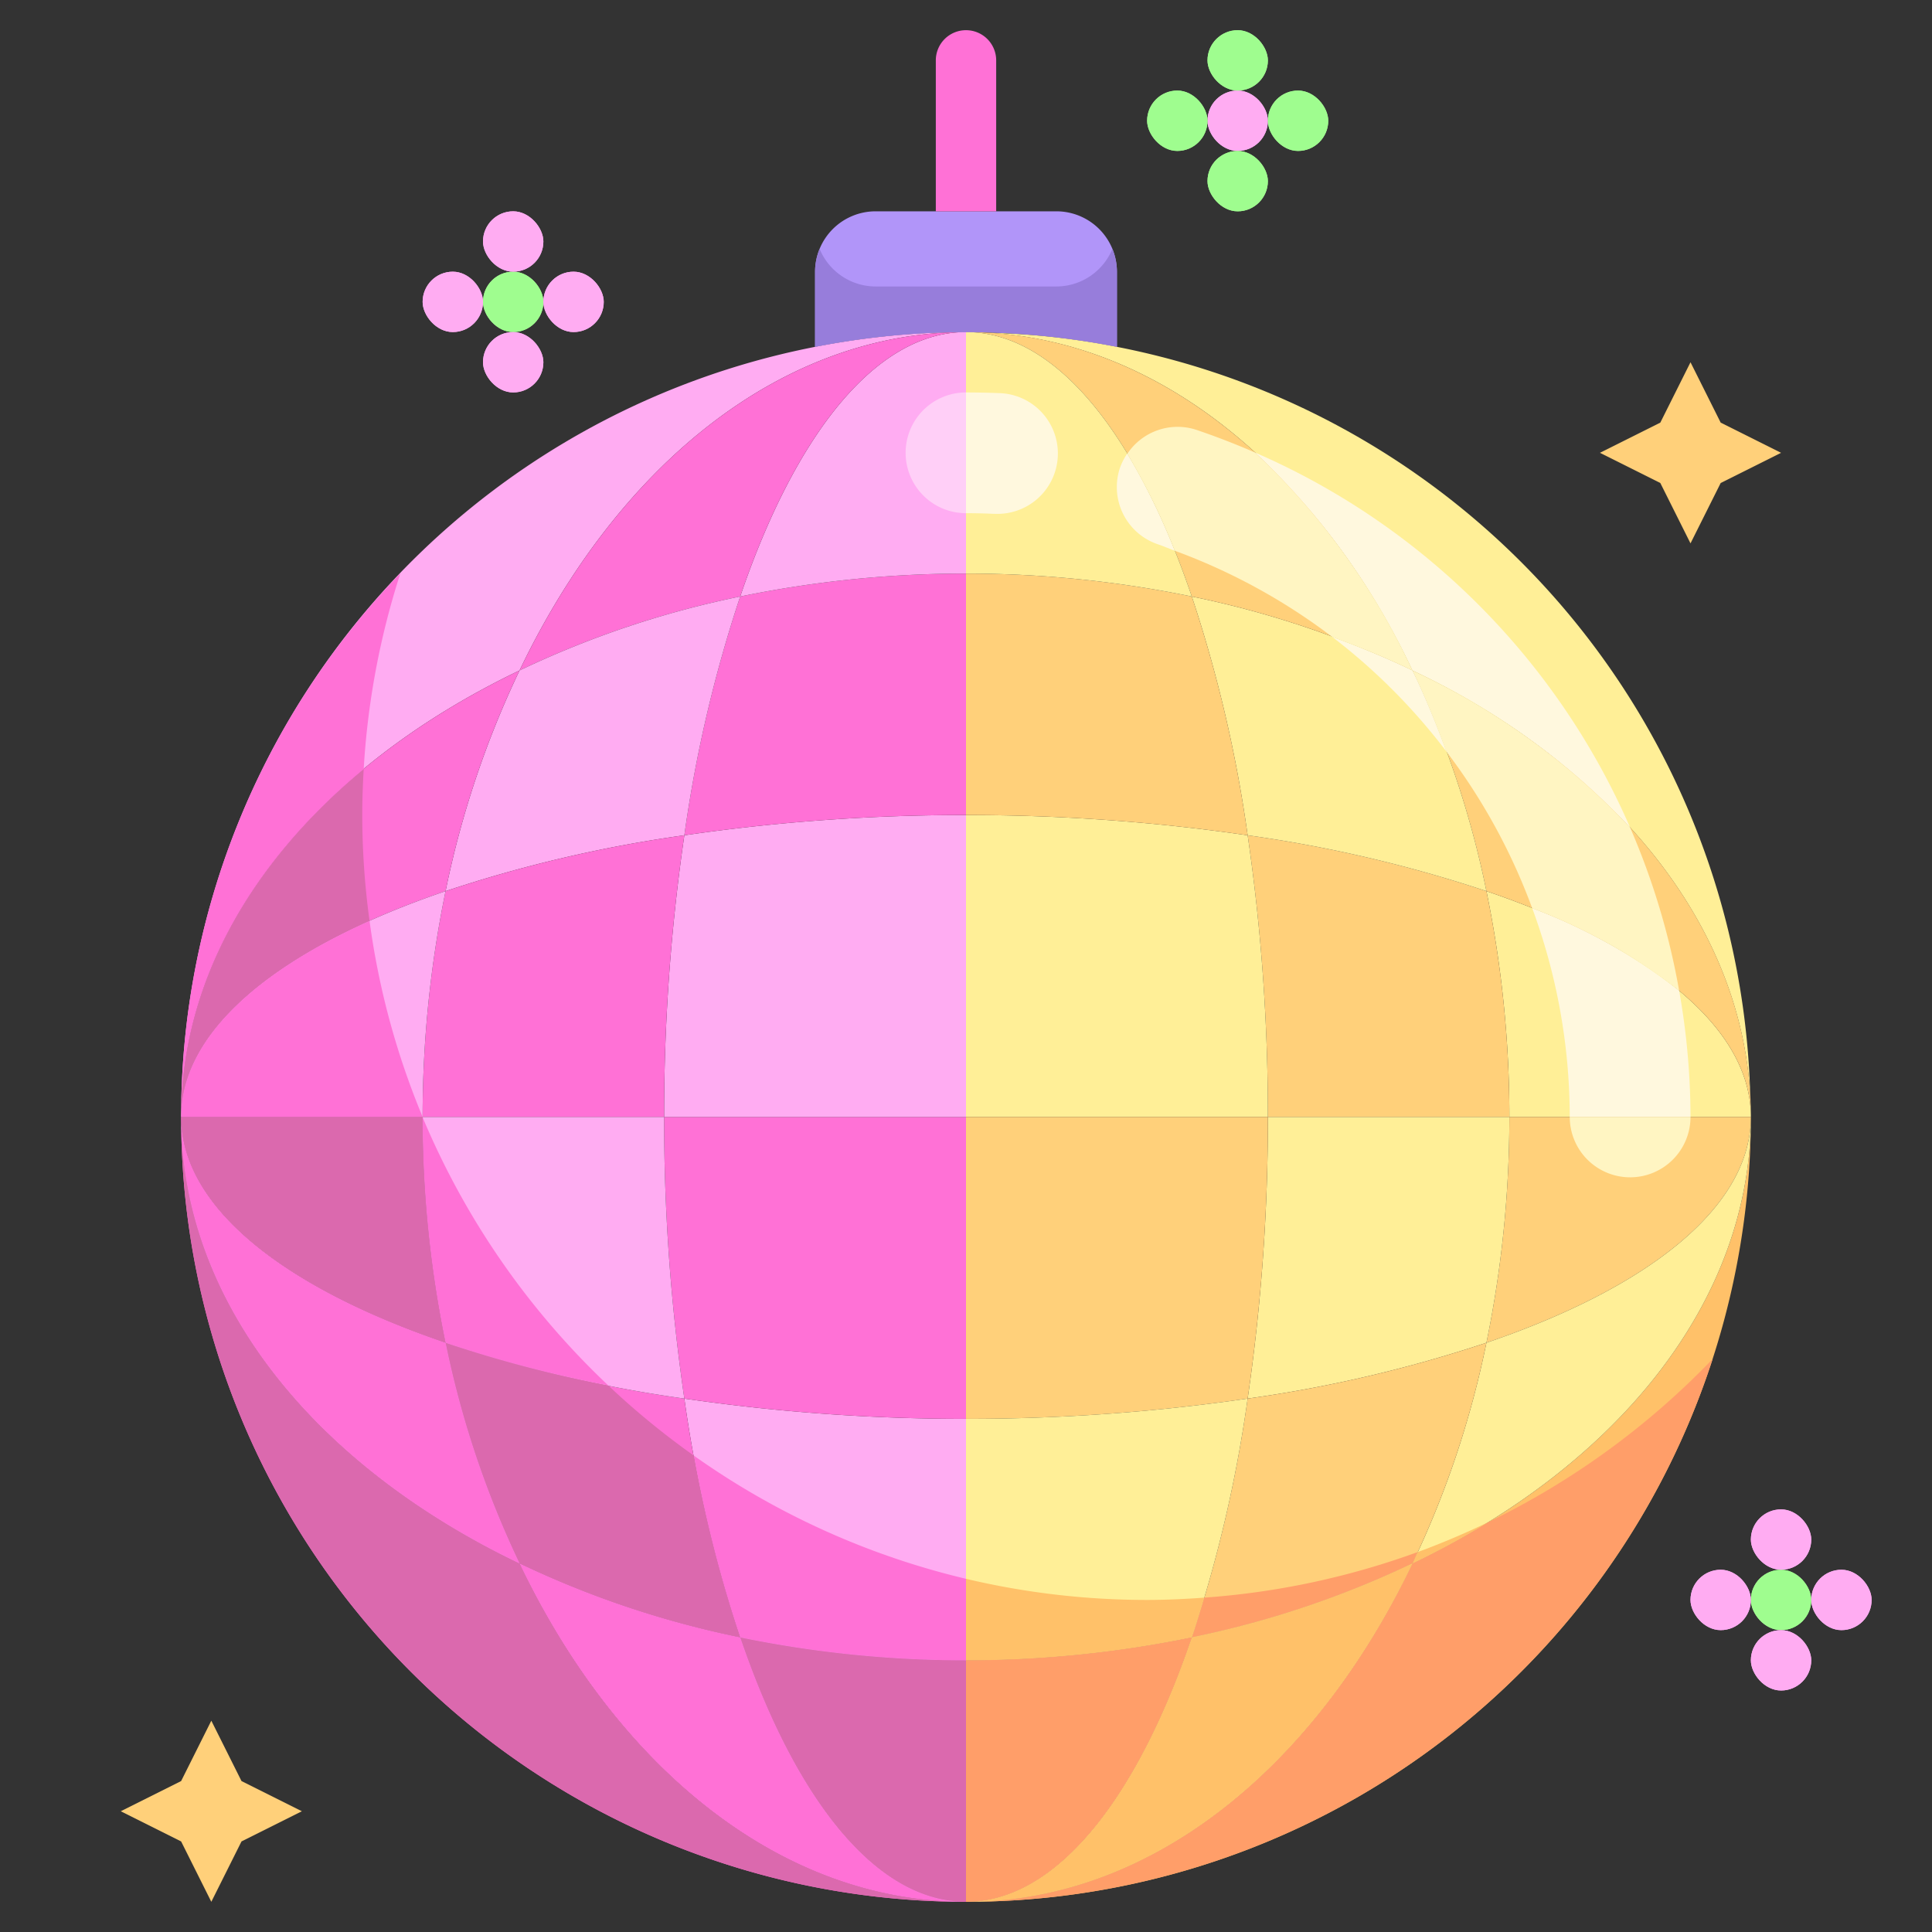 <svg xmlns="http://www.w3.org/2000/svg" width="512" height="512" viewBox="0 0 64 64"><rect x="0" y="0" width="64" height="64" fill="#333333" stroke="none"/><g data-name="18-disco ball"><path fill="#ffd07a" d="m10 60-2 1-1 2-1-2-2-1 2-1 1-2 1 2zm49-45-2 1-1 2-1-2-2-1 2-1 1-2 1 2z"/><path fill="#b195f9" d="M37 9v2.49a25.8 25.8 0 0 0-10 0V9a2.006 2.006 0 0 1 2-2h6a2.006 2.006 0 0 1 2 2"/><path fill="#ffef97" d="M58 37h-8a37 37 0 0 0-.76-7.48C54.62 31.35 58 34.02 58 37"/><path fill="#ffd07a" d="M50 37h8c0 2.98-3.38 5.65-8.76 7.48A37 37 0 0 0 50 37"/><path fill="#ffef97" d="M57.98 36.33c-.31-5.86-4.67-11-11.19-14.12-3.13-6.53-8.27-10.9-14.15-11.19a25 25 0 0 1 4.36.47 25.96 25.96 0 0 1 20.98 24.84"/><path fill="#ffc169" d="M58 37a26 26 0 0 1-26 26c6.14 0 11.55-4.44 14.79-11.21C53.56 48.55 58 43.14 58 37"/><path fill="#ffd07a" d="M46.79 22.21C53.56 25.45 58 30.86 58 37c0-2.98-3.38-5.65-8.76-7.48a31.6 31.6 0 0 0-2.45-7.31"/><path fill="#ffef97" d="M49.24 44.48C54.62 42.65 58 39.98 58 37c0 6.14-4.44 11.55-11.21 14.79a31.6 31.6 0 0 0 2.45-7.31"/><path fill="#ffd07a" d="M50 37h-8a64 64 0 0 0-.67-9.33 44.5 44.5 0 0 1 7.91 1.85A37 37 0 0 1 50 37"/><path fill="#ffef97" d="M42 37h8a37 37 0 0 1-.76 7.48 44.5 44.5 0 0 1-7.91 1.85A64 64 0 0 0 42 37m4.79-14.79a31.6 31.6 0 0 1 2.45 7.31 44.5 44.5 0 0 0-7.91-1.85 44.5 44.5 0 0 0-1.85-7.91 31.6 31.6 0 0 1 7.31 2.45"/><path fill="#ffd07a" d="M49.24 44.48a31.6 31.6 0 0 1-2.45 7.31 31.6 31.6 0 0 1-7.31 2.45 44.5 44.5 0 0 0 1.85-7.91 44.5 44.5 0 0 0 7.91-1.85M32 11c6.14 0 11.55 4.44 14.79 11.21a31.6 31.6 0 0 0-7.31-2.45C37.65 14.38 34.98 11 32 11"/><path fill="#ffef97" d="M46.79 51.79C43.55 58.56 38.14 63 32 63c2.98 0 5.65-3.38 7.48-8.76a31.6 31.6 0 0 0 7.31-2.45M42 37H32V27a64 64 0 0 1 9.33.67A64 64 0 0 1 42 37"/><path fill="#ffd07a" d="M32 37h10a64 64 0 0 1-.67 9.33A64 64 0 0 1 32 47zm7.48-17.24a44.5 44.5 0 0 1 1.85 7.91A64 64 0 0 0 32 27v-8a37 37 0 0 1 7.48.76"/><path fill="#ffef97" d="M41.33 46.33a44.5 44.5 0 0 1-1.85 7.91A37 37 0 0 1 32 55v-8a64 64 0 0 0 9.33-.67M32 11c2.98 0 5.65 3.38 7.48 8.76A37 37 0 0 0 32 19z"/><path fill="#ffd07a" d="M39.48 54.24C37.65 59.62 34.98 63 32 63v-8a37 37 0 0 0 7.48-.76"/><path fill="#ff71d6" d="M32 55v8c-2.98 0-5.65-3.38-7.48-8.76A37 37 0 0 0 32 55"/><path fill="#ffacf2" d="M32 47v8a37 37 0 0 1-7.48-.76 44.5 44.5 0 0 1-1.85-7.91A64 64 0 0 0 32 47"/><path fill="#ff71d6" d="M32 37v10a64 64 0 0 1-9.33-.67A64 64 0 0 1 22 37z"/><path fill="#ffacf2" d="M32 27v10H22a64 64 0 0 1 .67-9.33A64 64 0 0 1 32 27"/><path fill="#ff71d6" d="M32 19v8a64 64 0 0 0-9.33.67 44.5 44.5 0 0 1 1.85-7.91A37 37 0 0 1 32 19"/><path fill="#ffacf2" d="M32 11v8a37 37 0 0 0-7.48.76C26.35 14.38 29.02 11 32 11"/><path fill="#ffacf2" d="M27 11.49a26 26 0 0 1 5-.49c-6.14 0-11.55 4.44-14.79 11.21C10.44 25.45 6 30.86 6 37a25.986 25.986 0 0 1 21-25.51"/><path fill="#ff71d6" d="M32 11c-2.98 0-5.65 3.38-7.48 8.76a31.6 31.6 0 0 0-7.31 2.45C20.45 15.44 25.86 11 32 11"/><path fill="#ffacf2" d="M24.52 54.24C26.35 59.62 29.02 63 32 63c-6.14 0-11.55-4.44-14.79-11.21a31.6 31.6 0 0 0 7.31 2.45m0-34.48a44.5 44.5 0 0 0-1.85 7.91 44.5 44.5 0 0 0-7.91 1.85 31.6 31.6 0 0 1 2.45-7.31 31.6 31.6 0 0 1 7.31-2.45"/><path fill="#ff71d6" d="M22.67 46.33a44.5 44.5 0 0 0 1.85 7.91 31.6 31.6 0 0 1-7.31-2.45 31.6 31.6 0 0 1-2.45-7.31 44.5 44.5 0 0 0 7.91 1.85m0-18.66A64 64 0 0 0 22 37h-8a37 37 0 0 1 .76-7.48 44.5 44.5 0 0 1 7.91-1.85"/><path fill="#ffacf2" d="M22 37a64 64 0 0 0 .67 9.33 44.5 44.5 0 0 1-7.91-1.85A37 37 0 0 1 14 37z"/><path fill="#ff71d6" d="M17.21 51.79C20.45 58.56 25.86 63 32 63A26 26 0 0 1 6 37c0 6.14 4.44 11.55 11.21 14.79m0-29.58a31.6 31.6 0 0 0-2.45 7.31C9.38 31.35 6 34.02 6 37c0-6.14 4.44-11.55 11.21-14.79"/><path fill="#ffacf2" d="M14.76 44.48a31.6 31.6 0 0 0 2.45 7.31C10.44 48.55 6 43.14 6 37c0 2.98 3.38 5.65 8.76 7.48M6 37c0-2.98 3.38-5.65 8.76-7.48A37 37 0 0 0 14 37z"/><path fill="#ff71d6" d="M14.76 44.48C9.38 42.65 6 39.98 6 37h8a37 37 0 0 0 .76 7.48"/><path fill="#ff9e69" d="M49.3 50.424a27 27 0 0 1-2.51 1.366C43.55 58.56 38.14 63 32 63a26.005 26.005 0 0 0 24.734-17.982 26.1 26.1 0 0 1-7.434 5.406"/><path fill="#ffc169" d="M46.79 51.79a27 27 0 0 0 2.51-1.366q-1.14.55-2.34.992c-.06.123-.111.253-.17.374"/><path fill="#ff9e69" d="M39.892 52.924c-.134.447-.267.894-.412 1.316a31.6 31.6 0 0 0 7.31-2.45c.059-.121.109-.251.166-.374a26 26 0 0 1-7.064 1.508"/><path fill="#ffc169" d="M46.79 51.79a31.6 31.6 0 0 1-7.31 2.45C37.65 59.62 34.98 63 32 63c6.14 0 11.55-4.44 14.79-11.21"/><path fill="#ffc169" d="M38 53a26 26 0 0 1-6-.7V55a37 37 0 0 0 7.48-.76c.145-.422.278-.869.412-1.316-.625.045-1.255.076-1.892.076"/><path fill="#ff9e69" d="M39.48 54.24A37 37 0 0 1 32 55v8c2.98 0 5.65-3.38 7.48-8.76"/><path fill="#db69ae" d="M24.52 54.24C26.35 59.62 29.02 63 32 63v-8a37 37 0 0 1-7.48-.76"/><path fill="#ff71d6" d="M22.986 48.22a42 42 0 0 0 1.534 6.02A37 37 0 0 0 32 55v-2.7a25.9 25.9 0 0 1-9.014-4.08M12.048 25.48a26 26 0 0 1 1.215-6.489A25.9 25.9 0 0 0 6 37c0-4.39 2.279-8.4 6.048-11.52M24.52 54.24a31.6 31.6 0 0 1-7.31-2.45C20.45 58.56 25.86 63 32 63c-2.98 0-5.65-3.38-7.48-8.76"/><path fill="#db69ae" d="M20.147 45.892a41 41 0 0 1-5.387-1.412 31.6 31.6 0 0 0 2.45 7.31 31.6 31.6 0 0 0 7.31 2.45 42 42 0 0 1-1.534-6.02 26 26 0 0 1-2.839-2.328"/><path fill="#ff71d6" d="M14 37.012a37 37 0 0 0 .76 7.468 41 41 0 0 0 5.387 1.412A26.05 26.05 0 0 1 14 37.012"/><path fill="#db69ae" d="M17.21 51.79C10.44 48.55 6 43.14 6 37a26 26 0 0 0 26 26c-6.14 0-11.55-4.44-14.79-11.21m-4.968-21.283A26 26 0 0 1 12 27c0-.511.019-1.017.048-1.52C8.279 28.6 6 32.61 6 37c0-2.482 2.35-4.747 6.242-6.493"/><path fill="#ff71d6" d="M17.21 51.79a31.6 31.6 0 0 1-2.45-7.31C9.38 42.65 6 39.98 6 37c0 6.14 4.44 11.55 11.21 14.79m-4.968-21.283C8.35 32.253 6 34.518 6 37h8a25.8 25.8 0 0 1-1.758-6.493"/><path fill="#db69ae" d="M14.76 44.48a37 37 0 0 1-.76-7.468V37H6c0 2.98 3.38 5.65 8.76 7.48"/><path fill="#ff71d6" d="M32 1a1 1 0 0 1 1 1v5h-2V2a1 1 0 0 1 1-1"/><rect width="2" height="2" x="58" y="52" fill="#9ffd8f" rx="1"/><rect width="2" height="2" x="58" y="50" fill="#ffacf2" rx="1"/><rect width="2" height="2" x="56" y="52" fill="#ffacf2" rx="1"/><rect width="2" height="2" x="60" y="52" fill="#ffacf2" rx="1"/><rect width="2" height="2" x="58" y="54" fill="#ffacf2" rx="1"/><rect width="2" height="2" x="16" y="9" fill="#9ffd8f" rx="1"/><g fill="#ffacf2"><rect width="2" height="2" x="16" y="7" rx="1"/><rect width="2" height="2" x="14" y="9" rx="1"/><rect width="2" height="2" x="18" y="9" rx="1"/><rect width="2" height="2" x="16" y="11" rx="1"/><rect width="2" height="2" x="40" y="3" rx="1"/></g><rect width="2" height="2" x="40" y="1" fill="#9ffd8f" rx="1"/><rect width="2" height="2" x="38" y="3" fill="#9ffd8f" rx="1"/><rect width="2" height="2" x="42" y="3" fill="#9ffd8f" rx="1"/><rect width="2" height="2" x="40" y="5" fill="#9ffd8f" rx="1"/><path fill="#977ddb" d="M35 9.49h-6a2.01 2.01 0 0 1-1.849-1.245A2 2 0 0 0 27 9v2.49a25.8 25.8 0 0 1 10 0V9a2 2 0 0 0-.151-.755A2.01 2.01 0 0 1 35 9.49"/><path fill="#fff8de" d="M54 27.415a23.95 23.95 0 0 0-12.43-12.426 23.4 23.4 0 0 1 5.22 7.221A23.4 23.4 0 0 1 54 27.415M56 37a24 24 0 0 0-.376-4.182 18.2 18.2 0 0 0-4.868-2.734A20 20 0 0 1 52 37z"/><path fill="#fff5c2" d="M54 39a2 2 0 0 0 2-2h-4a2 2 0 0 0 2 2m-6.093-14.114a20 20 0 0 1 2.849 5.2 18.2 18.2 0 0 1 4.868 2.734A24 24 0 0 0 54 27.415a23.4 23.4 0 0 0-7.206-5.2c.406.848.774 1.748 1.113 2.671"/><path fill="#fff8de" d="M47.907 24.886c-.339-.923-.7-1.823-1.117-2.676-.846-.41-1.74-.773-2.656-1.11a20 20 0 0 1 3.773 3.786"/><path fill="#fff5c2" d="M37.344 15.032a22 22 0 0 1 1.572 3.212 20 20 0 0 1 5.218 2.856c.916.337 1.81.7 2.656 1.11a23.4 23.4 0 0 0-5.22-7.221 25 25 0 0 0-1.933-.748 2 2 0 0 0-2.293.791"/><path fill="#fff8de" d="M37.1 15.5a2 2 0 0 0 1.261 2.532c.188.063.366.142.551.21a22 22 0 0 0-1.572-3.212 2 2 0 0 0-.24.47M33 17.022a2 2 0 0 0 .086-4A30 30 0 0 0 32 13v4q.458 0 .912.021z"/><path fill="#ffcff7" d="M30 15a2 2 0 0 0 2 2v-4a2 2 0 0 0-2 2"/><rect width="2" height="2" x="58" y="52" fill="#9ffd8f" rx="1"/><rect width="2" height="2" x="58" y="50" fill="#ffacf2" rx="1"/><rect width="2" height="2" x="56" y="52" fill="#ffacf2" rx="1"/><rect width="2" height="2" x="60" y="52" fill="#ffacf2" rx="1"/><rect width="2" height="2" x="58" y="54" fill="#ffacf2" rx="1"/><rect width="2" height="2" x="16" y="9" fill="#9ffd8f" rx="1"/><rect width="2" height="2" x="16" y="7" fill="#ffacf2" rx="1"/><rect width="2" height="2" x="14" y="9" fill="#ffacf2" rx="1"/><rect width="2" height="2" x="18" y="9" fill="#ffacf2" rx="1"/><rect width="2" height="2" x="16" y="11" fill="#ffacf2" rx="1"/><rect width="2" height="2" x="40" y="3" fill="#ffacf2" rx="1"/><rect width="2" height="2" x="40" y="1" fill="#9ffd8f" rx="1"/><rect width="2" height="2" x="38" y="3" fill="#9ffd8f" rx="1"/><rect width="2" height="2" x="42" y="3" fill="#9ffd8f" rx="1"/><rect width="2" height="2" x="40" y="5" fill="#9ffd8f" rx="1"/></g></svg>